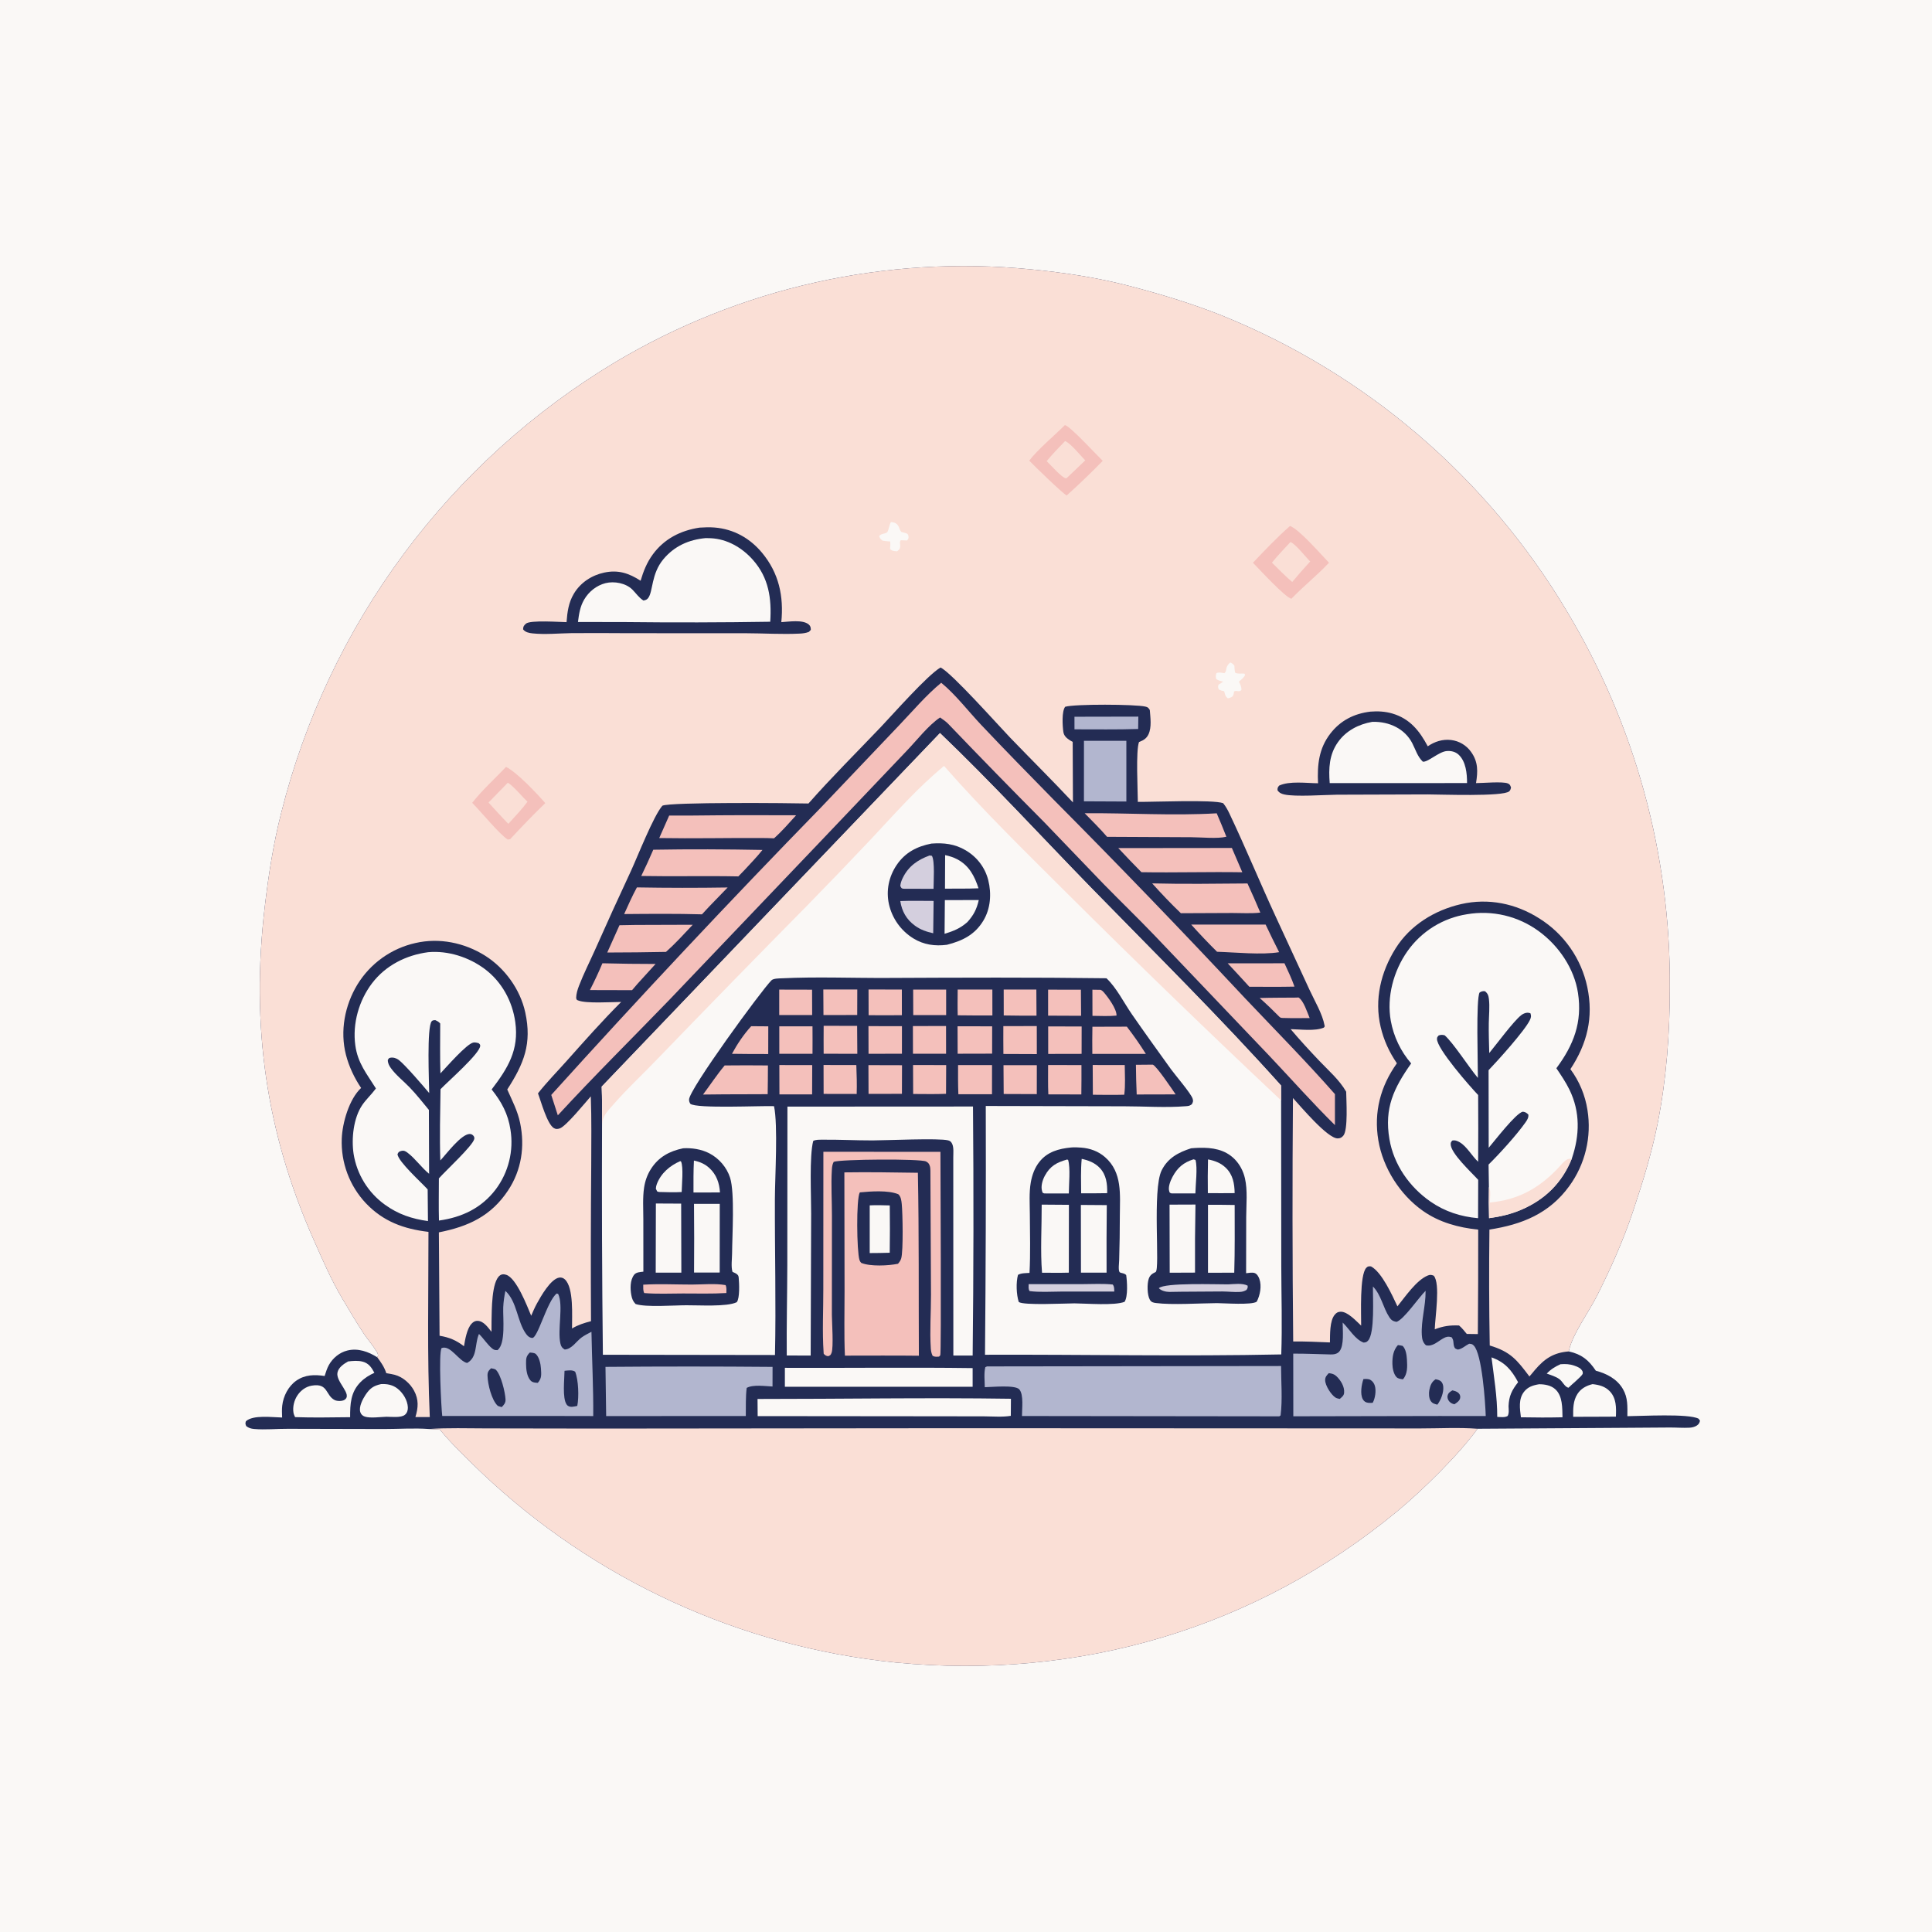 <?xml version="1.0" encoding="utf-8" ?>
<svg xmlns="http://www.w3.org/2000/svg" xmlns:xlink="http://www.w3.org/1999/xlink" width="1024" height="1024">
	<path fill="#FAF8F6" d="M0 0L1024 0L1024 1024L0 1024L0 0Z"/>
	<path fill="#232C54" d="M199.969 719.407L200.376 718.578C200.366 717.574 200.023 717.02 199.514 716.18C197.532 712.91 194.922 710.033 192.809 706.839C188.779 700.745 185.04 694.35 181.308 688.068C175.535 678.348 171.056 667.892 166.464 657.58C140.81 599.968 132.981 543.281 140.312 480.74C142.287 463.897 144.903 447.027 149.12 430.581Q150.281 425.961 151.554 421.371Q152.828 416.781 154.214 412.223Q155.6 407.666 157.096 403.143Q158.593 398.621 160.201 394.137Q161.808 389.653 163.524 385.209Q165.241 380.766 167.066 376.365Q168.891 371.965 170.823 367.611Q172.755 363.257 174.793 358.952Q176.831 354.646 178.974 350.392Q181.117 346.138 183.364 341.937Q185.611 337.736 187.959 333.592Q190.308 329.448 192.758 325.363Q195.207 321.277 197.756 317.253Q200.305 313.229 202.952 309.268Q205.599 305.307 208.342 301.413Q211.085 297.518 213.922 293.692Q216.76 289.866 219.69 286.11Q222.62 282.355 225.642 278.672Q228.663 274.989 231.774 271.382Q234.885 267.774 238.083 264.244Q241.281 260.713 244.565 257.263Q247.849 253.812 251.216 250.442Q254.583 247.073 258.032 243.787Q261.481 240.501 265.009 237.3Q268.537 234.1 272.143 230.987Q275.748 227.873 279.429 224.85Q283.11 221.826 286.863 218.893Q290.617 215.96 294.441 213.12Q298.266 210.28 302.158 207.535Q306.051 204.789 310.01 202.14Q313.969 199.49 317.992 196.939Q322.014 194.387 326.098 191.935Q329.175 190.099 332.288 188.325Q335.401 186.551 338.549 184.839Q341.697 183.127 344.878 181.478Q348.059 179.829 351.273 178.243Q354.486 176.658 357.73 175.136Q360.974 173.615 364.248 172.158Q367.522 170.701 370.824 169.31Q374.126 167.919 377.455 166.593Q380.784 165.268 384.138 164.009Q387.493 162.75 390.872 161.557Q394.251 160.365 397.653 159.24Q401.055 158.116 404.479 157.059Q407.903 156.002 411.347 155.013Q414.791 154.024 418.254 153.104Q421.717 152.184 425.197 151.332Q428.678 150.481 432.175 149.699Q435.672 148.917 439.183 148.205Q442.695 147.493 446.22 146.851Q449.745 146.208 453.282 145.636Q456.82 145.064 460.367 144.562Q463.915 144.06 467.473 143.629Q471.03 143.198 474.595 142.837Q478.16 142.477 481.731 142.187Q485.303 141.898 488.879 141.679Q492.456 141.461 496.036 141.313Q499.616 141.166 503.198 141.089Q506.781 141.013 510.364 141.008Q513.947 141.003 517.53 141.069Q521.112 141.135 524.693 141.272Q528.273 141.409 531.85 141.618Q535.427 141.826 539 142.105Q542.572 142.385 546.138 142.735C563.609 144.408 580.894 146.999 597.907 151.389C614.393 155.644 631.322 160.752 647.147 167.029Q650.711 168.464 654.245 169.971Q657.779 171.478 661.282 173.057Q664.784 174.636 668.254 176.286Q671.724 177.935 675.159 179.655Q678.595 181.375 681.995 183.165Q685.395 184.954 688.757 186.813Q692.12 188.671 695.444 190.597Q698.768 192.524 702.053 194.517Q705.337 196.511 708.58 198.571Q711.823 200.631 715.023 202.756Q718.224 204.882 721.381 207.072Q724.537 209.262 727.649 211.516Q730.76 213.77 733.825 216.087Q736.89 218.404 739.907 220.783Q742.924 223.161 745.892 225.601Q748.86 228.041 751.778 230.54Q754.696 233.04 757.562 235.598Q760.428 238.156 763.242 240.772Q766.056 243.388 768.816 246.061Q771.576 248.734 774.281 251.462Q776.986 254.191 779.635 256.974Q782.284 259.757 784.875 262.593Q787.467 265.429 790.001 268.317Q792.534 271.206 795.008 274.145Q797.483 277.084 799.896 280.073Q802.31 283.062 804.663 286.1Q807.016 289.137 809.306 292.222Q811.596 295.307 813.823 298.437Q816.05 301.568 818.213 304.743Q820.376 307.919 822.474 311.137Q824.572 314.356 826.604 317.617Q828.636 320.878 830.601 324.179Q832.28 326.978 833.91 329.805Q835.541 332.632 837.123 335.487Q838.704 338.341 840.238 341.223Q841.771 344.104 843.254 347.011Q844.738 349.917 846.172 352.849Q847.605 355.781 848.989 358.737Q850.373 361.693 851.705 364.672Q853.038 367.651 854.32 370.652Q855.602 373.654 856.832 376.677Q858.063 379.699 859.241 382.743Q860.42 385.786 861.546 388.849Q862.673 391.912 863.747 394.994Q864.821 398.076 865.842 401.176Q866.863 404.275 867.832 407.392Q868.8 410.509 869.715 413.642Q870.63 416.774 871.491 419.922Q872.352 423.07 873.159 426.233Q873.967 429.395 874.72 432.57Q875.473 435.746 876.172 438.934Q876.871 442.122 877.516 445.321Q878.16 448.52 878.75 451.73Q879.34 454.94 879.874 458.16Q880.409 461.379 880.889 464.607Q881.369 467.836 881.793 471.071Q882.218 474.307 882.587 477.55Q882.957 480.793 883.271 484.041Q883.584 487.29 883.843 490.543Q884.101 493.797 884.304 497.054Q884.507 500.311 884.654 503.571Q884.801 506.832 884.893 510.094Q884.984 513.357 885.02 516.62Q885.056 519.883 885.036 523.147C885.091 547.241 883.277 571.963 878.547 595.616C875.376 611.469 870.657 626.715 865.539 642.018C860.327 657.604 853.75 672.268 846.374 686.928C842.153 695.318 833.653 706.836 831.655 715.521C831.597 715.774 831.549 716.028 831.496 716.281C838.241 717.779 841.963 720.742 845.82 726.502C851.602 728.059 857.055 730.84 860.179 736.218C862.889 740.882 862.561 745.455 862.547 750.612C869.758 750.566 894.933 749.1 900.289 751.948L901.038 753.011C900.734 754.255 900.418 754.852 899.319 755.589C898.276 756.288 896.784 756.635 895.543 756.705C892.098 756.9 888.534 756.597 885.07 756.611L861.027 756.774L783.108 757.271C773.287 770.981 753.584 790.258 740.577 801C665.265 863.196 571.818 890.53 474.813 881.18Q470.986 880.793 467.168 880.328Q463.35 879.863 459.543 879.319Q455.735 878.776 451.939 878.154Q448.144 877.532 444.362 876.832Q440.58 876.132 436.813 875.354Q433.046 874.577 429.296 873.722Q425.546 872.867 421.814 871.935Q418.083 871.003 414.371 869.995Q410.659 868.987 406.969 867.902Q403.279 866.817 399.612 865.657Q395.945 864.497 392.303 863.261Q388.66 862.026 385.044 860.716Q381.428 859.405 377.84 858.021Q374.251 856.637 370.692 855.179Q367.133 853.721 363.604 852.19Q360.076 850.659 356.579 849.056Q353.083 847.453 349.621 845.779Q346.158 844.104 342.731 842.358Q339.303 840.613 335.913 838.797Q332.522 836.981 329.169 835.096Q325.817 833.211 322.504 831.258Q319.191 829.304 315.918 827.283Q312.646 825.261 309.416 823.173Q306.186 821.084 303 818.93Q299.814 816.776 296.673 814.556Q293.531 812.337 290.436 810.053Q287.341 807.77 284.294 805.423Q281.247 803.076 278.248 800.667Q275.25 798.258 272.302 795.788Q269.354 793.318 266.457 790.787Q263.56 788.257 260.716 785.668Q257.872 783.078 255.082 780.431C247.497 773.122 239.843 765.848 233.13 757.715Q230.226 757.596 227.326 757.406C219.579 756.825 211.327 757.418 203.533 757.414L152.627 757.297C146.751 757.259 140.541 757.899 134.719 757.393C133 757.244 131.858 756.89 130.491 755.851C130.024 754.624 129.965 754.564 130.32 753.312C134.105 749.751 144.574 751.236 149.533 751.314C149.446 749.234 149.354 747.06 149.592 744.991C150.176 739.917 152.824 734.732 157.054 731.772C161.636 728.566 166.758 728.498 172.059 729.306C172.702 727.364 173.314 725.269 174.314 723.485C176.401 719.759 179.999 716.798 184.172 715.788C189.787 714.429 195.273 716.416 199.969 719.407Z"/>
	<path fill="#FADFD6" d="M199.969 719.407L200.376 718.578C200.366 717.574 200.023 717.02 199.514 716.18C197.532 712.91 194.922 710.033 192.809 706.839C188.779 700.745 185.04 694.35 181.308 688.068C175.535 678.348 171.056 667.892 166.464 657.58C140.81 599.968 132.981 543.281 140.312 480.74C142.287 463.897 144.903 447.027 149.12 430.581Q150.281 425.961 151.554 421.371Q152.828 416.781 154.214 412.223Q155.6 407.666 157.096 403.143Q158.593 398.621 160.201 394.137Q161.808 389.653 163.524 385.209Q165.241 380.766 167.066 376.365Q168.891 371.965 170.823 367.611Q172.755 363.257 174.793 358.952Q176.831 354.646 178.974 350.392Q181.117 346.138 183.364 341.937Q185.611 337.736 187.959 333.592Q190.308 329.448 192.758 325.363Q195.207 321.277 197.756 317.253Q200.305 313.229 202.952 309.268Q205.599 305.307 208.342 301.413Q211.085 297.518 213.922 293.692Q216.76 289.866 219.69 286.11Q222.62 282.355 225.642 278.672Q228.663 274.989 231.774 271.382Q234.885 267.774 238.083 264.244Q241.281 260.713 244.565 257.263Q247.849 253.812 251.216 250.442Q254.583 247.073 258.032 243.787Q261.481 240.501 265.009 237.3Q268.537 234.1 272.143 230.987Q275.748 227.873 279.429 224.85Q283.11 221.826 286.863 218.893Q290.617 215.96 294.441 213.12Q298.266 210.28 302.158 207.535Q306.051 204.789 310.01 202.14Q313.969 199.49 317.992 196.939Q322.014 194.387 326.098 191.935Q329.175 190.099 332.288 188.325Q335.401 186.551 338.549 184.839Q341.697 183.127 344.878 181.478Q348.059 179.829 351.273 178.243Q354.486 176.658 357.73 175.136Q360.974 173.615 364.248 172.158Q367.522 170.701 370.824 169.31Q374.126 167.919 377.455 166.593Q380.784 165.268 384.138 164.009Q387.493 162.75 390.872 161.557Q394.251 160.365 397.653 159.24Q401.055 158.116 404.479 157.059Q407.903 156.002 411.347 155.013Q414.791 154.024 418.254 153.104Q421.717 152.184 425.197 151.332Q428.678 150.481 432.175 149.699Q435.672 148.917 439.183 148.205Q442.695 147.493 446.22 146.851Q449.745 146.208 453.282 145.636Q456.82 145.064 460.367 144.562Q463.915 144.06 467.473 143.629Q471.03 143.198 474.595 142.837Q478.16 142.477 481.731 142.187Q485.303 141.898 488.879 141.679Q492.456 141.461 496.036 141.313Q499.616 141.166 503.198 141.089Q506.781 141.013 510.364 141.008Q513.947 141.003 517.53 141.069Q521.112 141.135 524.693 141.272Q528.273 141.409 531.85 141.618Q535.427 141.826 539 142.105Q542.572 142.385 546.138 142.735C563.609 144.408 580.894 146.999 597.907 151.389C614.393 155.644 631.322 160.752 647.147 167.029Q650.711 168.464 654.245 169.971Q657.779 171.478 661.282 173.057Q664.784 174.636 668.254 176.286Q671.724 177.935 675.159 179.655Q678.595 181.375 681.995 183.165Q685.395 184.954 688.757 186.813Q692.12 188.671 695.444 190.597Q698.768 192.524 702.053 194.517Q705.337 196.511 708.58 198.571Q711.823 200.631 715.023 202.756Q718.224 204.882 721.381 207.072Q724.537 209.262 727.649 211.516Q730.76 213.77 733.825 216.087Q736.89 218.404 739.907 220.783Q742.924 223.161 745.892 225.601Q748.86 228.041 751.778 230.54Q754.696 233.04 757.562 235.598Q760.428 238.156 763.242 240.772Q766.056 243.388 768.816 246.061Q771.576 248.734 774.281 251.462Q776.986 254.191 779.635 256.974Q782.284 259.757 784.875 262.593Q787.467 265.429 790.001 268.317Q792.534 271.206 795.008 274.145Q797.483 277.084 799.896 280.073Q802.31 283.062 804.663 286.1Q807.016 289.137 809.306 292.222Q811.596 295.307 813.823 298.437Q816.05 301.568 818.213 304.743Q820.376 307.919 822.474 311.137Q824.572 314.356 826.604 317.617Q828.636 320.878 830.601 324.179Q832.28 326.978 833.91 329.805Q835.541 332.632 837.123 335.487Q838.704 338.341 840.238 341.223Q841.771 344.104 843.254 347.011Q844.738 349.917 846.172 352.849Q847.605 355.781 848.989 358.737Q850.373 361.693 851.705 364.672Q853.038 367.651 854.32 370.652Q855.602 373.654 856.832 376.677Q858.063 379.699 859.241 382.743Q860.42 385.786 861.546 388.849Q862.673 391.912 863.747 394.994Q864.821 398.076 865.842 401.176Q866.863 404.275 867.832 407.392Q868.8 410.509 869.715 413.642Q870.63 416.774 871.491 419.922Q872.352 423.07 873.159 426.233Q873.967 429.395 874.72 432.57Q875.473 435.746 876.172 438.934Q876.871 442.122 877.516 445.321Q878.16 448.52 878.75 451.73Q879.34 454.94 879.874 458.16Q880.409 461.379 880.889 464.607Q881.369 467.836 881.793 471.071Q882.218 474.307 882.587 477.55Q882.957 480.793 883.271 484.041Q883.584 487.29 883.843 490.543Q884.101 493.797 884.304 497.054Q884.507 500.311 884.654 503.571Q884.801 506.832 884.893 510.094Q884.984 513.357 885.02 516.62Q885.056 519.883 885.036 523.147C885.091 547.241 883.277 571.963 878.547 595.616C875.376 611.469 870.657 626.715 865.539 642.018C860.327 657.604 853.75 672.268 846.374 686.928C842.153 695.318 833.653 706.836 831.655 715.521C831.597 715.774 831.549 716.028 831.496 716.281C823.418 716.929 818.666 720.083 813.503 726.146C812.539 727.278 811.621 728.463 810.627 729.567C804.011 720.793 800.671 716.449 789.593 713.149Q789.052 682.423 789.424 651.695C806.656 649.051 821.127 643.252 831.722 628.692Q832.506 627.616 833.236 626.502Q833.966 625.388 834.64 624.24Q835.315 623.091 835.931 621.911Q836.548 620.73 837.106 619.521Q837.664 618.312 838.161 617.077Q838.659 615.841 839.095 614.583Q839.531 613.325 839.905 612.046Q840.278 610.768 840.588 609.473Q840.898 608.178 841.144 606.869Q841.39 605.56 841.571 604.24Q841.752 602.921 841.867 601.594Q841.983 600.268 842.033 598.937Q842.083 597.606 842.068 596.274Q842.052 594.943 841.971 593.613Q841.89 592.284 841.743 590.961Q841.597 589.637 841.385 588.322Q841.159 586.858 840.845 585.411Q840.53 583.963 840.129 582.538Q839.728 581.112 839.241 579.713Q838.754 578.314 838.184 576.947Q837.613 575.581 836.961 574.251Q836.308 572.921 835.577 571.633Q834.845 570.345 834.037 569.104Q833.229 567.863 832.347 566.673C841.244 553.187 844.678 539.257 841.31 523.235Q841.018 521.84 840.656 520.461Q840.294 519.082 839.863 517.724Q839.432 516.365 838.933 515.029Q838.434 513.694 837.869 512.385Q837.304 511.077 836.673 509.798Q836.043 508.519 835.349 507.274Q834.656 506.029 833.9 504.82Q833.144 503.611 832.329 502.442Q831.514 501.273 830.641 500.146Q829.767 499.019 828.839 497.938Q827.91 496.856 826.928 495.823Q825.946 494.79 824.914 493.807Q823.881 492.824 822.8 491.895Q821.72 490.965 820.593 490.091Q819.467 489.217 818.299 488.401Q817.13 487.585 815.922 486.828C803.47 478.873 788.91 475.882 774.43 479.193C760.426 482.395 747.438 490.34 739.712 502.648C731.85 515.173 728.352 529.774 731.779 544.324C733.446 551.401 736.299 557.581 740.381 563.569C731.673 575.742 728.039 589.491 730.552 604.418C733.018 619.068 742.07 633.294 754.234 641.829C762.905 647.912 773.058 650.663 783.482 651.733Q783.526 679.411 783.289 707.088L777.423 707.008C776.124 705.451 774.889 703.843 773.331 702.534C768.543 702.329 764.929 702.835 760.45 704.566C760.6 698.336 763.542 680.296 759.909 676.134C758.63 675.671 758.049 675.52 756.749 676.051C750.724 678.514 744.769 687.331 740.67 692.39C737.893 686.482 732.419 674.298 726.661 671.218C725.532 671.151 725.041 671.054 724.173 671.962C720.528 675.775 721.497 696.702 721.438 702.604C718.93 700.309 714.281 695.121 710.57 695.238C709.184 695.281 708.371 695.729 707.479 696.779C704.705 700.041 704.972 707.388 704.896 711.516C698.409 711.264 691.913 710.916 685.419 711.021Q684.768 646.497 685.294 581.973C689.402 586.461 703.597 603.374 708.966 603.376C710.331 603.376 711.119 602.934 711.99 601.924C714.601 598.895 713.549 582.943 713.503 578.632C709.858 572.307 704.313 567.578 699.328 562.338C694.12 556.864 688.942 551.245 684.069 545.474C689.209 545.562 696.896 546.653 701.644 544.664C702.176 543.905 702.176 544.241 702.055 543.579C700.897 537.258 696.73 530.425 694.062 524.603L676.218 485.965C667.817 467.829 660.194 449.244 651.628 431.21C650.696 429.249 649.682 427.389 648.297 425.705C643.003 423.727 611.61 425.09 603.079 425.017C603.048 418.871 601.945 397.838 603.704 393.283C603.856 393.225 604.008 393.17 604.159 393.11C606.279 392.271 607.786 391.248 608.763 389.121C610.477 385.385 609.723 380.308 609.423 376.313C608.63 375.157 608.53 374.857 607.094 374.514C601.745 373.235 569.518 373.088 564.552 374.611C562.682 377.105 563.141 384.7 563.597 387.899C563.884 389.907 565.168 391.101 566.753 392.159C567.331 392.544 567.928 392.882 568.545 393.2L568.685 425.294C557.767 413.635 546.432 402.423 535.359 390.92C529.094 384.411 504.454 356.672 498.513 353.786C491.545 357.836 473.376 378.495 466.782 385.417C453.982 398.852 440.779 411.948 428.505 425.87C419.298 425.641 355.117 425.04 351.068 427.049C346.37 432.461 337.998 453.84 334.414 461.622Q324.648 482.549 315.283 503.658C312.496 509.883 309.347 516.089 306.894 522.448C306.076 524.567 305.408 526.764 305.369 529.047C305.861 530.147 305.497 529.887 306.533 530.292C310.859 531.983 323.932 531.073 329.234 531.062C319.155 541.125 309.782 551.728 300.314 562.356C295.275 568.012 289.812 573.56 285.138 579.505C286.7 583.557 289.94 595.737 293.565 597.919C294.638 598.566 295.571 598.452 296.707 598.074C300.016 596.975 310.252 584.345 313.14 581.086C313.595 593.315 313.367 605.614 313.364 617.852Q313.013 659.056 313.243 700.261C309.631 701.191 306.422 702.198 303.186 704.126C303.112 697.721 304.216 682.638 299.409 678.117C298.584 677.341 297.501 676.959 296.372 677.152C291.801 677.932 286.65 687.113 284.566 690.898C283.415 692.988 282.478 695.184 281.543 697.376C279.407 692.291 273.714 677.353 268.298 675.674C267.11 675.306 266.118 675.218 265.043 675.959C260.471 679.114 260.666 694.708 260.525 700.251Q260.463 703.06 260.5 705.87C258.644 703.616 256.466 700.262 253.24 700.086C251.831 700.008 250.851 700.61 249.928 701.606C247.457 704.27 246.517 710.012 245.919 713.537C241.77 710.356 238.18 708.847 232.982 707.97L232.61 653.178C248.184 650.094 260.279 644.581 269.313 630.918C276.388 620.218 278.263 607.737 275.685 595.225C274.354 588.768 271.483 583.407 268.858 577.454C277.684 563.767 282.016 553.181 278.395 536.589C275.737 524.415 267.612 513.142 257.092 506.52C246.172 499.646 232.794 496.902 220.153 499.83Q218.968 500.096 217.798 500.42Q216.628 500.745 215.476 501.128Q214.324 501.511 213.193 501.951Q212.061 502.391 210.953 502.887Q209.845 503.383 208.763 503.935Q207.681 504.486 206.629 505.091Q205.576 505.695 204.555 506.352Q203.533 507.009 202.546 507.716Q201.559 508.423 200.609 509.178Q199.659 509.934 198.747 510.736Q197.836 511.539 196.966 512.385Q196.096 513.232 195.27 514.122Q194.443 515.011 193.663 515.941Q192.882 516.871 192.149 517.839Q191.415 518.806 190.731 519.809Q190.048 520.813 189.415 521.849C182.724 532.873 180.129 546.508 183.361 559.085C184.952 565.279 187.824 571.349 191.402 576.638C185.069 582.518 181.45 595.116 181.14 603.55Q181.094 604.72 181.105 605.89Q181.117 607.061 181.187 608.229Q181.257 609.398 181.385 610.562Q181.512 611.725 181.698 612.881Q181.883 614.037 182.126 615.182Q182.368 616.327 182.667 617.459Q182.966 618.591 183.321 619.706Q183.676 620.822 184.086 621.919Q184.495 623.015 184.959 624.09Q185.423 625.165 185.939 626.215Q186.455 627.266 187.023 628.29Q187.591 629.313 188.209 630.307Q188.827 631.302 189.494 632.264Q190.16 633.226 190.874 634.154Q191.588 635.082 192.346 635.974Q193.105 636.865 193.907 637.718C203.161 647.452 214.03 651.378 227.099 652.922C227.114 685.528 226.353 718.506 227.795 751.067L220.177 751.06C221.69 746.102 222.012 741.873 219.46 737.091C217.41 733.249 213.464 729.787 209.2 728.681C207.742 728.303 206.225 728.06 204.739 727.809C203.749 724.651 201.937 722.032 199.969 719.407Z"/>
	<path fill="#232C54" d="M370.775 279.649C373.45 279.477 376.086 279.378 378.763 279.596C388.853 280.421 397.459 285.236 403.887 292.966C412.849 303.742 415.457 316.008 414.114 329.752C418.123 329.528 425.469 328.284 428.638 330.981C429.633 331.828 429.718 332.637 429.746 333.851L428.721 334.92C427.102 335.557 425.56 335.737 423.829 335.822C414.409 336.283 404.659 335.649 395.21 335.627L333.25 335.608Q318.094 335.482 302.938 335.575C296.217 335.672 288.939 336.412 282.266 335.708C280.361 335.507 278.508 335.146 277.259 333.593C277.267 332.109 277.609 331.594 278.757 330.556C280.97 328.554 296.744 329.71 300.282 329.753C300.698 324.357 301.316 319.432 304.165 314.659C307.675 308.78 313.61 304.9 320.255 303.481C327.681 301.894 333.365 303.814 339.529 307.803C341.04 302.726 342.834 298.165 345.99 293.857C352.073 285.555 360.751 281.176 370.775 279.649Z"/>
	<path fill="#FAF8F6" d="M374.045 285.202Q375.371 285.209 376.696 285.267C385.4 285.666 393.292 290.251 398.999 296.669C407.496 306.225 409.036 317.207 408.242 329.535Q369.81 330.139 331.375 329.707L306.339 329.666C306.871 325.434 307.422 321.563 309.615 317.795C312.066 313.584 316.164 310.299 320.912 309.088C325.505 307.916 331.654 309.041 335.103 312.436C337.102 314.403 338.619 316.806 341.04 318.288C342.168 318.046 342.812 317.937 343.57 316.936C346.177 313.49 345.111 304.173 351.605 296.4C357.439 289.417 365.101 286.013 374.045 285.202Z"/>
	<path fill="#232C54" d="M726.349 377.177C730.255 376.854 734.265 377.08 738.039 378.202C747.332 380.964 752.376 387.372 756.746 395.554C760.402 393.047 764.614 391.684 769.077 392.214Q769.866 392.306 770.642 392.481Q771.417 392.655 772.17 392.91Q772.923 393.164 773.645 393.496Q774.367 393.828 775.051 394.234Q775.734 394.639 776.371 395.114Q777.009 395.589 777.593 396.128Q778.177 396.667 778.702 397.263Q779.227 397.86 779.686 398.509C783.539 403.849 783.303 408.93 782.326 415.061C785.888 415.079 796.438 414.078 799.202 415.244C800.397 415.749 800.492 416.351 800.876 417.461C800.611 418.293 800.59 418.806 799.914 419.418C796.687 422.339 763.28 421.057 756.75 421.054L708.565 421.209C702.009 421.279 686.543 422.418 680.704 421.083C679.151 420.728 678.018 420.217 677.104 418.852C677.111 417.52 677.15 417.472 677.949 416.401C683.399 413.807 692.512 415.1 698.593 415.147C698.132 405.461 698.982 396.749 705.111 388.82C710.498 381.849 717.686 378.223 726.349 377.177Z"/>
	<path fill="#FAF8F6" d="M727.24 382.609C727.431 382.604 727.621 382.596 727.812 382.592C736.234 382.427 744.545 386.182 748.528 393.908C750.293 397.33 751.278 400.985 754.13 403.712C756.796 404.09 762.556 398.435 766.787 398.073C769.055 397.88 771.389 398.402 773.091 399.985C776.989 403.612 777.584 410.042 777.563 415.032L761.795 415.053L704.779 415.067C704.159 407.3 704.455 399.942 709.186 393.299C713.493 387.252 720.082 383.878 727.24 382.609Z"/>
	<path fill="#F4C0BB" d="M683.743 278.773C688.7 280.611 700.069 293.797 704.403 298.249C698.122 304.963 690.846 310.699 684.475 317.353C681.002 316.487 667.579 301.846 664.087 298.266C670.483 291.539 676.766 284.907 683.743 278.773Z"/>
	<path fill="#FADFD6" d="M683.969 287.275C686.617 288.258 692.019 295.226 694.429 297.59Q689.549 302.928 684.896 308.464C681.131 305.26 677.669 301.668 674.145 298.202C677.264 294.426 680.623 290.849 683.969 287.275Z"/>
	<path fill="#F4C0BB" d="M268.215 406.466C274.19 409.519 284.321 420.314 289.007 425.662C282.614 431.822 276.405 438.307 270.37 444.816L269.069 444.953C264.426 441.906 254.869 430.118 250.278 425.515C255.543 418.789 262.305 412.689 268.215 406.466Z"/>
	<path fill="#FADFD6" d="M269.128 414.876C271.897 416.29 276.917 422.516 279.572 424.889C276.557 429.068 272.89 432.817 269.437 436.635C265.827 433.001 262.412 429.118 258.924 425.362L269.128 414.876Z"/>
	<path fill="#F4C0BB" d="M564.42 225.306C567.368 225.98 581.208 241.136 584.464 244.26Q575.231 253.748 565.384 262.598C563.593 261.911 547.98 246.765 545.516 244.145C549.958 238.279 558.898 230.833 564.42 225.306Z"/>
	<path fill="#FADFD6" d="M564.531 233.761C567.5 234.997 572.738 241.508 575.2 244.022Q570.274 248.781 565.281 253.47C565.17 253.477 565.058 253.502 564.947 253.491C562.851 253.294 556.579 246.138 554.768 244.405C557.835 240.664 561.162 237.226 564.531 233.761Z"/>
	<path fill="#FAF8F6" d="M652.051 351.136C653.113 351.562 653.533 351.923 654.247 352.814C654.273 354.083 654.377 355.209 654.609 356.465C655.681 357.344 658.064 356.861 659.563 357.023L659.949 357.695C659.293 359.219 657.878 360.21 656.661 361.285C657.342 362.765 658.134 364.069 657.947 365.748C656.509 367.129 655.704 365.647 654.071 366.496C654.005 366.943 653.893 367.826 653.753 368.233C653.261 369.66 652.087 369.709 650.816 370.158C649.595 369.217 649.447 368.637 649.029 367.127C648.958 366.875 648.895 366.62 648.828 366.366C647.72 366.147 646.915 365.979 645.959 365.363C645.526 364.109 645.463 364.073 645.891 362.83C646.76 362.351 647.548 361.924 648.286 361.255C646.975 360.916 645.553 360.737 644.553 359.764C644.312 358.544 644.365 357.946 644.747 356.764C646.223 356.163 647.408 356.582 648.97 356.796C650.553 355.551 649.122 353.457 652.051 351.136Z"/>
	<path fill="#FAF8F6" d="M472.224 276.684C473.015 276.8 474.057 276.914 474.74 277.337C475.772 277.978 476.286 278.854 476.662 279.961C476.953 280.822 477.132 281.293 477.786 281.969C478.661 282.157 479.474 282.342 480.313 282.663C480.976 282.916 481.324 283.208 481.466 283.97C481.693 285.185 481.503 285.64 480.741 286.459L477.4 286.334C476.592 287.553 477.247 288.473 477.115 289.774C476.974 291.162 476.48 291.357 475.471 292.197C473.979 292.07 472.801 292.094 471.726 290.984C471.91 289.597 471.939 288.404 471.86 287.006C470.472 286.93 469.162 286.785 467.79 286.563C466.718 285.636 466.378 285.496 466.005 284.154C467.012 282.611 469.533 283.035 470.286 281.995C471.126 280.836 471.255 278.241 472.224 276.684Z"/>
	<path fill="#FADFD6" d="M227.326 757.406C237.427 756.692 247.808 757.087 257.936 757.08L316.724 757.171L506.998 756.984L693.553 757.068L752.743 757.097C762.745 757.1 773.144 756.51 783.108 757.271C773.287 770.981 753.584 790.258 740.577 801C665.265 863.196 571.818 890.53 474.813 881.18Q470.986 880.793 467.168 880.328Q463.35 879.863 459.543 879.319Q455.735 878.776 451.939 878.154Q448.144 877.532 444.362 876.832Q440.58 876.132 436.813 875.354Q433.046 874.577 429.296 873.722Q425.546 872.867 421.814 871.935Q418.083 871.003 414.371 869.995Q410.659 868.987 406.969 867.902Q403.279 866.817 399.612 865.657Q395.945 864.497 392.303 863.261Q388.66 862.026 385.044 860.716Q381.428 859.405 377.84 858.021Q374.251 856.637 370.692 855.179Q367.133 853.721 363.604 852.19Q360.076 850.659 356.579 849.056Q353.083 847.453 349.621 845.779Q346.158 844.104 342.731 842.358Q339.303 840.613 335.913 838.797Q332.522 836.981 329.169 835.096Q325.817 833.211 322.504 831.258Q319.191 829.304 315.918 827.283Q312.646 825.261 309.416 823.173Q306.186 821.084 303 818.93Q299.814 816.776 296.673 814.556Q293.531 812.337 290.436 810.053Q287.341 807.77 284.294 805.423Q281.247 803.076 278.248 800.667Q275.25 798.258 272.302 795.788Q269.354 793.318 266.457 790.787Q263.56 788.257 260.716 785.668Q257.872 783.078 255.082 780.431C247.497 773.122 239.843 765.848 233.13 757.715Q230.226 757.596 227.326 757.406Z"/>
	<path fill="#FAF8F6" d="M498.209 388.545C525.96 415.096 552.012 443.543 578.826 471.036C612.444 505.505 646.854 539.496 678.995 575.356L679.022 583.248L679.105 671.29C679.136 686.77 679.641 702.412 679.095 717.876C626.815 718.98 574.372 717.851 522.071 718.045Q522.669 652.12 522.48 586.192L595.883 586.359C606.524 586.356 617.805 587.175 628.354 586.327C629.944 586.199 630.395 586.211 631.691 585.298C632.266 584.133 632.545 583.758 632.156 582.418C631.343 579.618 622.931 569.9 620.601 566.66C613.659 557.009 606.659 547.309 599.896 537.536C595.726 531.511 591.731 523.442 586.439 518.492C547.684 517.984 508.832 518.151 470.073 518.328C451.626 518.413 432.855 517.634 414.451 518.519C412.974 518.59 409.936 518.548 408.889 519.593C403.505 524.969 365.121 577.527 365.215 582.801C365.233 583.781 365.404 584.216 365.893 585.03C369.186 587.706 403.194 586.001 410.251 586.293C412.409 596.51 410.747 623.545 410.707 635.562C410.616 663.08 411.358 690.678 410.756 718.182L319.541 718.049Q318.854 656.916 319.094 595.781C319.124 589.159 319.171 582.547 318.905 575.928L498.209 388.545Z"/>
	<path fill="#FADFD6" d="M498.209 388.545C525.96 415.096 552.012 443.543 578.826 471.036C612.444 505.505 646.854 539.496 678.995 575.356L679.022 583.248Q621.655 529.28 565.826 473.723C543.639 451.591 521.006 429.546 500.364 405.961C486.349 417.534 474.47 431.065 462.092 444.303Q445.041 462.388 427.645 480.143Q388.192 520.102 349.198 560.508C341.204 568.891 332.677 576.729 325.054 585.47C322.069 588.893 319.587 591.095 319.094 595.781C319.124 589.159 319.171 582.547 318.905 575.928L498.209 388.545Z"/>
	<path fill="#232C54" d="M567.624 608.194C569.427 608.023 571.216 608.117 573.019 608.253C577.729 608.608 582.091 610.167 585.682 613.295C594.962 621.378 593.589 633.221 593.539 644.262Q593.529 656.136 593.177 668.004C593.142 669.203 592.628 673.315 593.399 674.231C593.951 674.887 595.887 674.643 596.903 675.825C597.407 679.211 597.916 687.094 596.054 689.986C590.738 692.1 575.851 690.851 569.5 690.807C564.562 690.816 542.54 691.973 539.968 690.082C538.678 686.149 538.457 679.689 539.558 675.707C541.292 674.69 543.692 674.808 545.664 674.668C546.202 664.305 545.898 653.831 545.839 643.455C545.807 637.96 545.384 632.142 546.334 626.719C547.024 622.777 548.416 618.91 550.936 615.756C555.182 610.442 561.178 608.831 567.624 608.194Z"/>
	<path fill="#FAF8F6" d="M552.117 638.475L566.546 638.58L566.497 674.535C561.773 674.674 557.028 674.581 552.301 674.578C551.353 663.277 552.168 650.01 552.117 638.475Z"/>
	<path fill="#FAF8F6" d="M572.884 638.639L586.622 638.734Q586.421 656.636 586.509 674.538L572.931 674.528L572.884 638.639Z"/>
	<path fill="#FAF8F6" d="M565.647 614.558L566.135 614.809C567.411 619.032 566.515 627.842 566.494 632.566L553.449 632.544L552.608 632.174C552.512 631.879 552.409 631.587 552.321 631.29C551.555 628.724 552.561 625.438 553.79 623.164C556.616 617.933 560.202 616.065 565.647 614.558Z"/>
	<path fill="#FAF8F6" d="M573.327 614.219C576.931 615 580.288 616.29 582.881 619.006C586.417 622.709 586.93 627.529 586.834 632.401C582.24 632.524 577.626 632.457 573.03 632.478C573.004 626.417 572.761 620.257 573.327 614.219Z"/>
	<path fill="#D4CFDE" d="M545.205 680.619L574.017 680.611C579.218 680.604 584.64 680.263 589.797 680.834C590.671 682.088 590.505 683.037 590.592 684.543L562.223 684.56C556.827 684.572 551.042 685.008 545.697 684.296C544.946 683.104 545.204 682.002 545.205 680.619Z"/>
	<path fill="#232C54" d="M631.323 608.614Q633.475 608.418 635.635 608.359C642.543 608.189 649.201 609.203 654.315 614.317C657.099 617.1 658.974 620.725 659.85 624.549C661.325 630.985 660.533 638.426 660.515 645.015L660.462 674.83C661.772 674.698 663.686 674.299 664.943 674.722C666.248 675.161 667.067 676.658 667.496 677.878C668.817 681.639 667.876 686.476 666.092 689.916C663.462 691.793 649.141 690.714 645.008 690.683C635.911 690.747 621.2 691.733 612.719 690.634C611.25 690.444 610.221 690.237 609.432 688.868C608.015 686.409 607.923 680.45 608.855 677.777C609.542 675.81 610.683 675.064 612.481 674.218C614.985 673.039 610.608 630.562 615.698 620.32C618.975 613.724 624.644 610.76 631.323 608.614Z"/>
	<path fill="#FAF8F6" d="M640.258 638.565Q647.33 638.537 654.4 638.664C654.387 650.624 654.554 662.615 654.172 674.568L640.261 674.573L640.258 638.565Z"/>
	<path fill="#FAF8F6" d="M619.887 638.486L633.627 638.437Q633.268 656.473 633.386 674.512L619.969 674.568L619.887 638.486Z"/>
	<path fill="#FAF8F6" d="M640.266 614.512C643.858 615.194 647.015 616.372 649.693 618.951C653.483 622.601 654.313 627.361 654.387 632.376C649.658 632.47 644.914 632.388 640.184 632.384Q640.055 623.447 640.266 614.512Z"/>
	<path fill="#FAF8F6" d="M632.582 614.464L633.634 614.796C634.819 618.955 633.648 627.929 633.576 632.542L620.933 632.534C619.994 632.146 620.083 632.417 619.776 631.583C618.934 629.302 620.357 625.835 621.43 623.815C624.05 618.877 627.316 616.119 632.582 614.464Z"/>
	<path fill="#D4CFDE" d="M650.872 680.741C653.903 680.632 658.545 679.943 661.277 681.425C661.372 682.588 661.28 682.667 660.678 683.683C659.527 684.365 658.584 684.662 657.239 684.748C654.18 684.944 651.001 684.517 647.922 684.506L626.25 684.643L621.232 684.719C620.777 684.729 620.323 684.752 619.867 684.748C617.935 684.728 615.567 684.185 614.203 682.772C617.207 679.72 645.077 680.796 650.872 680.741Z"/>
	<path fill="#232C54" d="M362.079 608.612C366.724 608.337 371.719 609.113 375.87 611.237C381.042 613.883 385.207 618.702 386.97 624.248C389.502 632.218 388.068 655.259 388.018 664.365C388.003 667.189 387.398 671.45 388.242 674.115C388.949 674.448 389.891 674.794 390.498 675.276C391.379 675.975 391.439 676.348 391.538 677.381C391.792 680.033 392.183 688.115 390.488 690.193C385.29 692.767 369.948 691.738 363.802 691.814C357.4 691.806 342.346 693.004 336.875 691.156C335.514 689.765 334.978 688.387 334.617 686.476C333.986 683.141 333.905 678.466 336.114 675.639C337.212 674.234 339.358 674.23 341 674.007L340.976 646.188C340.976 640.731 340.57 634.796 341.391 629.403C341.923 625.907 343.086 622.611 344.985 619.621C349.051 613.213 354.846 610.124 362.079 608.612Z"/>
	<path fill="#FAF8F6" d="M347.629 637.878L361.029 637.945L361.124 674.54L347.544 674.528L347.629 637.878Z"/>
	<path fill="#FAF8F6" d="M367.834 638.087L381.484 638.085L381.46 674.46L367.863 674.471Q368.008 656.279 367.834 638.087Z"/>
	<path fill="#F4C0BB" d="M340.929 680.905C349.413 680.405 358.149 680.841 366.659 680.844C372.381 680.846 378.973 680.147 384.581 681.13C385.194 682.517 385.007 683.834 384.99 685.328C377.373 685.806 369.608 685.551 361.97 685.569C355.185 685.584 348.209 685.918 341.454 685.352C340.768 684.035 340.954 682.359 340.929 680.905Z"/>
	<path fill="#FAF8F6" d="M367.794 615.125C370.947 615.761 373.666 616.944 376.053 619.157C379.76 622.594 381.306 627.075 381.593 632.018L367.562 632.045C367.553 626.401 367.508 620.764 367.794 615.125Z"/>
	<path fill="#FAF8F6" d="M360.54 615.421L360.956 615.603C362.331 618.518 361.368 628.153 361.304 631.795C357.283 632.044 353.222 631.852 349.196 631.77L348.299 631.459L347.617 630.045C347.684 629.132 347.805 628.404 348.139 627.543C350.388 621.751 355.011 617.847 360.54 615.421Z"/>
	<path fill="#232C54" d="M493.667 447.113C500.269 446.638 506.005 447.25 511.813 450.665C517.79 454.18 522.108 459.773 523.798 466.513C525.593 473.667 525.045 481.593 521.182 487.986C516.646 495.494 510.024 498.697 501.855 500.761C495.568 501.57 489.629 500.767 484.142 497.399Q483.531 497.024 482.94 496.619Q482.348 496.213 481.778 495.779Q481.207 495.345 480.659 494.883Q480.111 494.421 479.587 493.932Q479.063 493.443 478.563 492.928Q478.064 492.414 477.591 491.875Q477.118 491.336 476.673 490.774Q476.227 490.213 475.81 489.629Q475.393 489.046 475.006 488.443Q474.619 487.839 474.262 487.218Q473.906 486.596 473.581 485.957Q473.255 485.318 472.963 484.663Q472.67 484.009 472.41 483.341Q472.15 482.673 471.924 481.992Q471.698 481.312 471.506 480.621Q471.314 479.93 471.157 479.231C469.559 471.964 471.109 464.582 475.267 458.442C479.746 451.829 486.027 448.599 493.667 447.113Z"/>
	<path fill="#D4CFDE" d="M492.713 453.416L493.924 453.6C495.579 456.29 494.793 467.49 494.795 471.103L479.375 471.054C478.28 471.029 478.229 471.013 477.359 470.35L477.778 470.615L477.17 469.614C477.295 468.086 477.822 466.663 478.494 465.287C481.531 459.064 486.407 455.735 492.713 453.416Z"/>
	<path fill="#FAF8F6" d="M500.797 477.085L518.773 477.04C517.659 481.916 516.039 485.061 512.713 488.742C508.902 492.077 505.398 493.496 500.644 494.928Q500.665 486.006 500.797 477.085Z"/>
	<path fill="#FAF8F6" d="M500.941 453.231C503.182 453.719 505.273 454.343 507.313 455.416C513.648 458.75 516.529 464.318 518.635 470.82C512.735 471.075 506.769 470.959 500.86 471.006L500.941 453.231Z"/>
	<path fill="#D4CFDE" d="M477.172 477.569C483.027 477.332 488.968 477.513 494.833 477.502L494.619 494.65C491.05 493.842 487.968 492.821 484.962 490.64C480.464 487.378 477.988 483.014 477.172 477.569Z"/>
	<path fill="#FAF8F6" d="M747.947 563.642Q746.911 562.444 745.958 561.18Q745.005 559.916 744.138 558.591Q743.271 557.266 742.494 555.886Q741.717 554.507 741.034 553.078Q740.35 551.65 739.764 550.179Q739.177 548.708 738.69 547.202Q738.203 545.695 737.817 544.16Q737.432 542.624 737.149 541.066C734.887 528.367 738.589 514.684 745.943 504.195Q746.63 503.219 747.364 502.279Q748.099 501.338 748.88 500.436Q749.661 499.534 750.486 498.672Q751.312 497.81 752.179 496.991Q753.047 496.171 753.954 495.396Q754.861 494.621 755.807 493.893Q756.752 493.164 757.732 492.484Q758.713 491.804 759.726 491.174Q760.74 490.544 761.783 489.965Q762.827 489.387 763.898 488.861Q764.97 488.336 766.066 487.865Q767.163 487.394 768.281 486.978Q769.4 486.563 770.538 486.204Q771.676 485.845 772.831 485.544Q773.985 485.242 775.154 484.999Q776.322 484.756 777.501 484.572Q778.742 484.359 779.992 484.208Q781.242 484.058 782.499 483.97Q783.755 483.883 785.014 483.859Q786.273 483.834 787.532 483.874Q788.79 483.913 790.045 484.015Q791.301 484.118 792.549 484.283Q793.797 484.449 795.036 484.677Q796.274 484.905 797.499 485.195Q798.725 485.485 799.934 485.837Q801.143 486.188 802.333 486.6Q803.523 487.012 804.691 487.483Q805.859 487.954 807.001 488.484Q808.144 489.013 809.259 489.599Q810.373 490.185 811.457 490.827Q812.54 491.468 813.59 492.164Q814.64 492.859 815.654 493.606C826.155 501.26 834.409 513.361 836.371 526.331C838.72 541.866 834.049 553.903 824.903 566.19C827.376 569.854 829.888 573.545 831.832 577.526C837.632 589.4 837.285 601.767 833.101 614.062C827.943 626.923 818.874 635.842 806.151 641.257C800.667 643.59 795.12 644.85 789.235 645.651Q788.984 637.392 789.159 629.131L788.971 617.244C794.771 611.536 803.842 601.561 808.47 594.988C809.36 593.724 810.316 592.315 810.039 590.709C809.003 589.763 808.529 589.404 807.127 589.215C803.424 589.957 791.91 605.027 789.038 608.355L788.979 567.233C793.939 562.05 808.132 546.332 810.852 540.682C811.502 539.332 811.69 538.436 811.151 537.042C810.627 536.904 810.137 536.743 809.581 536.755C808.417 536.78 807.135 537.377 806.237 538.092C802.05 541.427 793.295 553.345 789.336 558.132C789.197 552.87 789.004 547.6 789.091 542.336C789.16 538.162 789.646 533.613 789.154 529.482C788.931 527.609 788.536 526.547 787.054 525.36C785.793 525.263 785.316 525.41 784.224 526.043C782.232 529.327 783.356 564.238 783.308 571.325C778.441 565.535 770.39 552.86 765.705 548.73C764.397 548.414 763.796 548.401 762.512 548.813C761.947 549.526 761.688 549.613 761.636 550.57C761.356 555.656 779.292 576.077 783.45 580.389Q783.573 598.074 783.447 615.759C780.137 612.718 777.525 607.693 773.698 605.437C772.454 604.704 771.124 604.163 769.685 604.544C769.145 605.3 768.923 605.374 768.896 606.352C768.762 611.17 779.954 621.436 783.479 625.344L783.409 645.667C774.221 644.856 765.787 642.153 758.167 636.862C746.995 629.104 738.722 617.264 736.425 603.765C733.618 587.268 738.744 576.711 747.947 563.642Z"/>
	<path fill="#FADFD6" d="M789.652 637.36C804.285 635.96 815.007 630.242 825.227 619.76C826.666 618.284 829.148 615.06 830.964 614.365C831.524 614.151 832.483 614.15 833.101 614.062C827.943 626.923 818.874 635.842 806.151 641.257C800.667 643.59 795.12 644.85 789.235 645.651Q788.984 637.392 789.159 629.131C790.289 630.513 789.675 635.519 789.652 637.36Z"/>
	<path fill="#FAF8F6" d="M226.92 504.684C237.439 503.721 248.585 507.327 256.984 513.631C265.981 520.384 271.576 530.665 273.113 541.746C275.16 556.504 269.196 566.135 260.587 577.431C265.822 583.998 269.297 590.387 270.562 598.796Q270.726 599.826 270.839 600.862Q270.952 601.899 271.013 602.939Q271.073 603.98 271.082 605.023Q271.091 606.065 271.048 607.107Q271.004 608.149 270.909 609.187Q270.814 610.225 270.667 611.257Q270.52 612.289 270.321 613.313Q270.123 614.336 269.873 615.349Q269.624 616.361 269.324 617.36Q269.025 618.358 268.676 619.341Q268.327 620.323 267.929 621.287Q267.531 622.251 267.086 623.193Q266.64 624.136 266.148 625.055Q265.657 625.974 265.119 626.868Q264.582 627.761 264.001 628.627Q263.42 629.493 262.796 630.328C255.25 640.315 244.828 645.229 232.658 646.919C232.45 639.487 232.619 632.007 232.617 624.57C236.211 620.498 250.513 607.336 251.362 603.716C251.516 603.062 251.35 602.459 250.893 601.944C250.391 601.376 249.746 601.03 248.998 601.03C244.472 601.029 236.617 611.607 233.385 615.065C232.954 602.489 233.323 589.877 233.487 577.298C237.178 573.396 254.52 558.302 254.521 554.259C254.521 553.493 254.161 553.384 253.667 552.884C252.79 552.669 251.907 552.427 250.992 552.551C247.476 553.027 236.487 565.733 233.434 568.922C233.169 560.118 233.303 551.292 233.322 542.484C232.532 541.515 231.795 541.211 230.691 540.688C229.935 540.783 229.397 540.666 228.839 541.254C226.127 544.111 227.43 573.612 227.482 579.353C224.363 575.612 214.735 564.398 211.372 561.807C210.149 560.865 208.403 560.313 206.889 560.621C205.98 560.807 206.025 561.09 205.547 561.794C205.534 563.476 206.207 564.774 207.171 566.117C209.885 569.902 213.977 573.055 217.207 576.429C220.786 580.168 224.037 584.283 227.32 588.285L227.431 622.134C223.287 618.748 220.2 614.137 215.988 610.946C214.812 610.055 213.997 609.648 212.5 610.073C211.285 610.417 211.138 610.756 210.67 611.805C211.297 615.924 223.181 626.558 226.672 630.415L226.829 647.192C218.357 646.032 211.017 643.58 204.031 638.529Q203.206 637.935 202.41 637.302Q201.615 636.668 200.852 635.996Q200.09 635.324 199.361 634.615Q198.632 633.906 197.939 633.162Q197.246 632.418 196.591 631.641Q195.936 630.864 195.32 630.055Q194.704 629.246 194.128 628.408Q193.553 627.57 193.02 626.704Q192.486 625.839 191.996 624.948Q191.507 624.057 191.061 623.143Q190.616 622.229 190.216 621.294Q189.817 620.359 189.464 619.406Q189.111 618.452 188.805 617.482Q188.5 616.513 188.243 615.529Q187.986 614.545 187.777 613.55Q187.569 612.555 187.41 611.551C186.198 603.432 187.332 592.499 192.061 585.601C194.072 582.669 196.758 580.235 198.888 577.366L199.237 576.89C194.355 569.065 189.602 563.513 188.313 553.981C186.765 542.529 190.228 530.292 197.21 521.127C204.422 511.662 215.266 506.222 226.92 504.684Z"/>
	<path fill="#F4C0BB" d="M498.866 361.877C506.5 368.13 513.164 376.908 519.976 384.127C532.606 397.513 545.576 410.708 558.459 423.855Q609.901 475.628 659.752 528.934C675.73 545.816 692.205 562.457 707.547 579.914L707.543 596.335C695.604 584.552 684.431 571.933 672.908 559.745L612.218 496.101C603.311 486.796 594.026 477.829 585.008 468.627L553.545 435.875Q527.91 410.09 502.753 383.839C501.431 382.422 499.84 381.384 498.263 380.275C492.09 384.36 485.774 392.566 480.479 398.048L434.618 446.244L354.962 529.744C335.205 550.201 314.924 570.228 295.657 591.15L292.18 580.34Q362.196 502.79 435.128 427.974L476.644 384.33C483.809 376.838 490.873 368.45 498.866 361.877Z"/>
	<path fill="#FAF8F6" d="M417.357 586.525L515.705 586.473Q516.275 652.477 515.529 718.479L505.295 718.451L505.256 613.375C505.26 611.284 505.592 608.137 504.655 606.237C504.14 605.191 503.654 604.715 502.561 604.422C497.742 603.13 469.857 604.428 462.477 604.442C453.492 604.46 444.49 603.944 435.51 604.06C434.016 604.08 432.361 604.008 431.02 604.719C428.913 612.865 429.955 633.638 429.927 643.111L429.674 718.475L416.996 718.434C416.857 702.494 417.248 686.519 417.292 670.575L417.357 586.525Z"/>
	<path fill="#B2B6CF" d="M727.693 681.876C732.042 686.287 733.045 693.082 736.362 698.132C737.405 699.72 738.277 700.264 740.13 700.619C743.938 699.569 751.837 687.841 755.592 684.146C755.59 684.259 755.586 684.371 755.587 684.483C755.662 692.225 753.145 699.938 753.595 707.581C753.724 709.773 754.098 711.482 755.772 713.022C759.281 713.901 762.041 710.976 764.982 709.346C766.547 708.478 767.589 708.24 769.362 708.749C770.72 710.513 770.104 711.726 770.713 713.673C771.087 714.867 771.624 714.91 772.674 715.296C774.844 715.045 776.699 713.184 778.67 712.21C779.856 712.322 780.207 712.271 781.097 713.148C785.535 717.52 787.257 743.548 787.474 750.535L762.976 750.509L685.484 750.664L685.439 717.454C692.057 717.411 698.583 717.748 705.186 717.885C706.878 717.92 708.667 717.704 709.85 716.339C712.553 713.222 711.621 704.891 711.645 700.973C715.075 704.261 718.228 709.979 722.765 711.6C723.927 711.451 724.293 711.456 725.126 710.525C728.738 706.487 727.587 687.901 727.693 681.876Z"/>
	<path fill="#232C54" d="M740.932 712.916C741.801 712.998 742.565 713.152 743.414 713.346C745.154 715.034 745.562 718.263 745.706 720.593C745.934 724.267 746.093 728.258 743.577 731.066C742.375 730.88 741.009 730.792 740.126 729.841C738.613 728.21 738.039 725.093 738 722.941C737.932 719.28 738.414 715.677 740.932 712.916Z"/>
	<path fill="#232C54" d="M704.275 727.808C705.946 727.98 707.155 728.281 708.391 729.472C710.668 731.667 712.689 734.924 712.413 738.224C712.285 739.754 711.18 740.518 710.102 741.458C709.348 741.299 708.484 741.158 707.825 740.731C705.454 739.193 702.382 734.339 702.355 731.497C702.339 729.823 703.217 728.949 704.275 727.808Z"/>
	<path fill="#232C54" d="M722.656 730.927C723.803 730.901 725.25 730.758 726.292 731.334C727.524 732.016 728.332 733.219 728.714 734.548C729.462 737.149 728.887 741.177 727.56 743.511C726.791 743.569 726.007 743.606 725.238 743.519C723.903 743.368 722.995 742.836 722.328 741.642C720.791 738.893 721.639 733.772 722.656 730.927Z"/>
	<path fill="#232C54" d="M760.897 731.039C761.862 731.221 762.916 731.44 763.686 732.102C764.479 732.785 764.839 733.873 764.95 734.881C765.29 737.961 763.693 742.093 761.83 744.503C760.226 744.064 759.186 743.904 758.233 742.41C757.318 740.975 757.252 738.394 757.571 736.786C758.059 734.333 758.763 732.429 760.897 731.039Z"/>
	<path fill="#232C54" d="M769.788 736.927C770.965 737.192 772.268 737.515 773.141 738.424C773.86 739.172 774.141 740.15 773.879 741.154C773.49 742.638 772.067 743.479 770.886 744.284C769.809 744.08 768.938 743.66 768.183 742.827C767.425 741.991 766.969 740.734 767.283 739.614C767.709 738.093 768.592 737.724 769.788 736.927Z"/>
	<path fill="#B2B6CF" d="M523.141 724.226L678.989 724.021C679.001 732.512 679.801 741.809 678.743 750.196L678.048 750.686L541.67 750.52C541.626 746.854 542.69 739.22 540.266 736.421C538.074 733.889 525.708 735.206 521.953 735.239C521.935 731.833 521.424 727.932 522.235 724.635L523.141 724.226Z"/>
	<path fill="#F4C0BB" d="M447.532 621.386C460.499 621.179 473.528 621.414 486.498 621.593C487.126 653.89 486.862 686.255 487.019 718.563C473.959 718.398 460.883 718.523 447.821 718.512C447.319 707.135 447.654 695.597 447.634 684.2L447.532 621.386Z"/>
	<path fill="#232C54" d="M455.713 631.99C461.516 631.443 470.708 630.74 476.124 632.97C477.516 634.236 477.745 636.255 477.936 638.045C478.442 642.81 478.807 663.037 477.663 666.957C477.323 668.122 476.717 668.912 475.958 669.826C470.835 670.867 461.303 671.354 456.478 669.362C456.015 668.87 455.737 668.441 455.533 667.79C454.096 663.203 453.751 635.473 455.713 631.99Z"/>
	<path fill="#FAF8F6" d="M460.966 638.866C464.509 638.681 468.052 638.813 471.596 638.896Q471.77 651.439 471.574 663.981C468.046 664.13 464.497 664.104 460.967 664.15L460.966 638.866Z"/>
	<path fill="#B2B6CF" d="M267.869 684.202C274.097 689.877 274.057 700.377 278.784 706.938C279.624 708.104 280.537 708.97 282.027 709.141C285.016 709.483 289.908 689.672 295.054 685.591L295.832 685.8C298.765 691.932 295.345 704.84 297.039 712.138C297.412 713.743 297.935 714.438 299.322 715.279C303.147 715.037 305.413 710.91 308.344 708.815C309.932 707.68 311.76 706.79 313.484 705.879C313.752 720.772 314.548 735.641 314.428 750.541L296.25 750.504L234.397 750.507C233.878 746.424 232.357 717.01 234.058 714.505C238.792 712.68 243.193 721.511 247.577 722.404C252.965 719.483 251.65 712.757 253.62 707.629C253.697 707.428 253.781 707.229 253.861 707.029C256.307 709.366 258.161 712.466 260.732 714.622C261.772 715.494 262.362 715.65 263.683 715.588C268.181 712.243 266.495 698.375 266.725 692.899C266.85 689.93 267.277 687.11 267.869 684.202Z"/>
	<path fill="#232C54" d="M299.209 726.552C300.914 726.385 303.427 725.941 304.851 727.04C306.626 731.456 306.916 740.457 305.97 745.157C305.071 745.343 304.115 745.585 303.198 745.636C302.087 745.699 301.049 745.406 300.368 744.465C297.935 741.099 299.188 730.9 299.209 726.552Z"/>
	<path fill="#232C54" d="M260.266 725.214C261.091 725.404 262.299 725.473 262.903 726.088C265.572 728.81 267.724 737.856 267.94 741.64C268.051 743.568 267.163 744.5 265.93 745.79C265.216 745.638 264.537 745.379 263.846 745.147C260.549 742.108 258.498 733.611 258.394 729.161C258.348 727.202 258.906 726.557 260.266 725.214Z"/>
	<path fill="#232C54" d="M280.8 716.877C281.822 716.969 283.297 716.975 284.068 717.719C285.844 719.432 286.58 723.003 286.717 725.371C286.896 728.472 287.214 730.48 285.048 732.931C283.701 732.879 282.2 732.779 281.223 731.71C279.225 729.524 278.827 725.682 278.821 722.864C278.816 720.146 278.789 718.907 280.8 716.877Z"/>
	<path fill="#B2B6CF" d="M320.919 724.471Q365.198 724.095 409.476 724.479L409.451 734.876C405.522 734.716 399.173 733.715 395.757 735.619C395.158 740.493 395.37 745.611 395.291 750.525L321.276 750.546L320.919 724.471Z"/>
	<path fill="#F4C0BB" d="M436.409 610.466L498.452 610.503C498.469 620.125 498.963 717.366 498.376 718.305C498.2 718.587 497.923 718.792 497.697 719.036C496.368 719.09 495.544 719.26 494.323 718.637C493.667 717.287 493.452 716.184 493.35 714.686C492.723 705.437 493.474 695.564 493.445 686.249L493.132 620.491C493.085 619.839 493.089 618.897 492.899 618.25C492.507 616.912 492.087 616.265 490.842 615.609C487.956 614.091 445.549 614.39 441.871 615.799C441.146 617.155 441.001 618.444 440.906 619.964C440.41 627.941 440.96 636.34 440.944 644.36L440.915 696.907C440.942 700.824 441.852 714.096 440.757 716.989C440.27 718.275 440.072 718.375 438.889 718.832C438.056 718.639 437.64 718.55 436.998 717.939C436.442 717.409 436.584 717.602 436.53 716.826C435.77 705.735 436.407 694.267 436.372 683.138L436.409 610.466Z"/>
	<path fill="#FAF8F6" d="M401.508 741.481C446.25 741.497 491.087 740.713 535.814 741.371L535.747 750.422C531.283 751.166 526.146 750.712 521.603 750.695L497.049 750.659L401.58 750.567L401.508 741.481Z"/>
	<path fill="#FAF8F6" d="M416.003 724.978C449.169 725.119 482.359 724.673 515.52 725.122L515.518 735.003L415.999 735.027L416.003 724.978Z"/>
	<path fill="#F4C0BB" d="M574.899 431.031C598.137 430.848 621.696 432.445 644.883 431.07Q647.558 437.235 650.005 443.493C645.159 444.651 636.769 443.766 631.533 443.747L586.773 443.533C583.035 439.189 578.884 435.149 574.899 431.031Z"/>
	<path fill="#F4C0BB" d="M367.413 432.251Q394.683 431.942 421.954 432.116C418.16 436.26 414.461 440.613 410.24 444.328C407.996 444.177 405.714 444.208 403.463 444.16C385.448 444.076 367.423 444.491 349.41 444.183Q352 438.204 354.678 432.264L367.413 432.251Z"/>
	<path fill="#F4C0BB" d="M346.251 450.372C365.494 450.033 384.867 450.118 404.11 450.486C401.253 454.135 397.926 457.497 394.801 460.921L391.344 464.509C374.191 464.164 357.033 464.612 339.878 464.285Q343.232 457.405 346.251 450.372Z"/>
	<path fill="#F4C0BB" d="M592.721 449.508L652.917 449.441L658.445 462.316C640.632 462.022 622.802 462.59 604.983 462.282Q598.76 455.984 592.721 449.508Z"/>
	<path fill="#F4C0BB" d="M610.671 468.211C627.477 468.64 644.376 468.381 661.19 468.252Q664.723 475.916 667.989 483.697C663.228 484.27 658.033 483.894 653.214 483.907L625.889 484.025C620.628 478.998 615.533 473.626 610.671 468.211Z"/>
	<path fill="#B2B6CF" d="M574.522 392.639L596.993 392.643L597 424.821L574.511 424.715L574.522 392.639Z"/>
	<path fill="#F4C0BB" d="M337.569 470.343Q361.621 470.765 385.673 470.383L375.747 480.631L372.066 484.616C358.334 484.228 344.558 484.356 330.822 484.472C332.967 479.707 335.072 474.939 337.569 470.343Z"/>
	<path fill="#FAF8F6" d="M184.488 721.592C186.936 721.283 189.87 721.045 192.262 721.72C195.531 722.642 196.875 724.759 198.43 727.606C195.667 728.882 193.174 730.411 191.029 732.599C185.82 737.912 185.563 744.17 185.574 751.143C175.861 751.209 166.105 751.464 156.399 751.107C156.035 750.355 155.689 749.577 155.551 748.746C155.031 745.607 155.938 742.069 157.718 739.465C159.475 736.894 162.088 734.967 165.192 734.426C174.075 732.877 172.452 739.614 177.415 742.072C178.688 742.703 181.254 742.733 182.473 742.008C187.257 739.163 177.689 732.453 178.895 727.351C179.539 724.629 182.253 722.878 184.488 721.592Z"/>
	<path fill="#F4C0BB" d="M631.367 490.045L670.804 490.034Q674.269 497.408 677.968 504.668C668.755 506.216 654.731 504.747 645.069 504.457Q638.001 497.457 631.367 490.045Z"/>
	<path fill="#F4C0BB" d="M336.781 490.24L367.165 490.14C362.559 495.038 358.011 500.046 352.993 504.528Q337.427 504.836 321.857 504.853Q325.055 497.602 328.34 490.391L336.781 490.24Z"/>
	<path fill="#F4C0BB" d="M384.089 564.707Q395.553 564.579 407.018 564.704Q407.013 572.323 406.883 579.94L395.498 579.983Q384.059 579.977 372.62 580.13C376.459 574.99 379.967 569.634 384.089 564.707Z"/>
	<path fill="#FAF8F6" d="M201.949 733.607C205.176 733.429 208.164 733.976 210.741 736.028C213.634 738.332 215.968 742.116 216.172 745.872C216.253 747.361 215.793 748.907 214.598 749.881C212.539 751.561 207.436 750.921 204.875 750.911C201.742 750.99 196.207 751.788 193.378 750.832C192.202 750.434 191.366 749.682 190.976 748.476C190.07 745.673 192.239 741.557 193.736 739.308C196.022 735.871 197.94 734.484 201.949 733.607Z"/>
	<path fill="#F4C0BB" d="M319.296 510.558Q333.378 510.92 347.464 510.92L338.001 521.325L335.001 524.813L312.672 524.757C315.058 520.075 317.265 515.407 319.296 510.558Z"/>
	<path fill="#FAF8F6" d="M815.77 733.676C818.717 733.677 821.998 734.243 824.264 736.263C828.307 739.865 828.013 746.246 828.162 751.188C824.571 751.296 820.968 751.276 817.375 751.309L806.112 751.191C805.559 746.704 804.731 741.575 807.742 737.702C809.814 735.038 812.573 734.196 815.77 733.676Z"/>
	<path fill="#F4C0BB" d="M578.998 544.2L597.241 544.146Q602.632 551.121 607.327 558.582L578.959 558.59Q578.865 551.395 578.998 544.2Z"/>
	<path fill="#F4C0BB" d="M650.714 510.58L680.794 510.564C682.662 514.639 684.627 518.69 686.105 522.926C678.141 523.122 670.14 522.984 662.172 523C658.407 518.815 654.535 514.715 650.714 510.58Z"/>
	<path fill="#FAF8F6" d="M844.093 733.62C847.519 733.995 850.735 734.8 853.196 737.379C856.755 741.109 856.656 746.07 856.459 750.852L845.875 750.899L833.817 750.936C833.78 746.749 833.718 742.532 836.065 738.851C837.913 735.953 840.832 734.399 844.093 733.62Z"/>
	<path fill="#F4C0BB" d="M507.798 564.516L525.796 564.521L525.778 579.963L507.956 579.955C507.737 574.809 507.779 569.665 507.798 564.516Z"/>
	<path fill="#F4C0BB" d="M555.517 564.488L573.193 564.504Q573.233 572.291 573.132 580.077L555.637 580.033C555.402 574.879 555.541 569.65 555.517 564.488Z"/>
	<path fill="#F4C0BB" d="M460.29 564.536L478.087 564.582L478.04 579.748L460.348 579.788L460.29 564.536Z"/>
	<path fill="#F4C0BB" d="M413.065 564.491L430.493 564.525L430.437 580.037L413.115 580.038L413.065 564.491Z"/>
	<path fill="#F4C0BB" d="M531.877 564.557L549.541 564.579L549.522 579.9L531.978 579.839L531.877 564.557Z"/>
	<path fill="#F4C0BB" d="M483.936 564.488L501.493 564.502L501.419 579.737C495.65 580.013 489.774 579.816 483.993 579.831L483.936 564.488Z"/>
	<path fill="#F4C0BB" d="M436.5 564.462L453.869 564.497C454.066 569.617 454.233 574.692 454.063 579.817Q445.301 579.75 436.538 579.786L436.5 564.462Z"/>
	<path fill="#F4C0BB" d="M579.15 564.466L596.134 564.492C596.18 569.641 596.551 575.116 595.876 580.22C590.332 580.385 584.783 580.285 579.238 580.238L579.15 564.466Z"/>
	<path fill="#F4C0BB" d="M507.53 543.948L525.864 543.97L525.842 558.454L507.574 558.496L507.53 543.948Z"/>
	<path fill="#F4C0BB" d="M436.555 543.692L454.295 543.744L454.396 558.529L436.552 558.507C436.488 553.571 436.549 548.629 436.555 543.692Z"/>
	<path fill="#F4C0BB" d="M531.794 543.879L549.516 543.836L549.541 558.689L531.823 558.622C531.743 553.713 531.802 548.789 531.794 543.879Z"/>
	<path fill="#F4C0BB" d="M460.304 543.871L478.049 543.904L478.041 558.502L460.346 558.531L460.304 543.871Z"/>
	<path fill="#F4C0BB" d="M555.556 544.018L573.3 544.07L573.269 558.57L555.572 558.607L555.556 544.018Z"/>
	<path fill="#F4C0BB" d="M483.86 543.839L501.427 543.812L501.441 558.5L483.894 558.502L483.86 543.839Z"/>
	<path fill="#F4C0BB" d="M413.04 543.97L430.639 543.977C430.707 548.827 430.644 553.69 430.645 558.541L413.053 558.542L413.04 543.97Z"/>
	<path fill="#F4C0BB" d="M507.589 524.491L525.97 524.47L525.985 538.203Q516.795 538.261 507.605 538.133C507.478 533.591 507.569 529.035 507.589 524.491Z"/>
	<path fill="#FAF8F6" d="M790.529 719.436C797.611 721.973 801.192 726.149 804.623 732.586C801.326 736.818 799.754 739.882 799.56 745.375C799.629 747.069 799.925 748.955 799.105 750.488C797.615 751.414 795.277 751.034 793.568 750.992C793.601 740.37 791.833 729.953 790.529 719.436Z"/>
	<path fill="#F4C0BB" d="M436.375 524.461L454.379 524.445L454.343 537.974L436.455 537.998L436.375 524.461Z"/>
	<path fill="#F4C0BB" d="M555.519 524.54L572.902 524.565L573.003 538.392L555.522 538.316L555.519 524.54Z"/>
	<path fill="#F4C0BB" d="M460.345 524.449L478.001 524.482L478.014 538.073C472.144 538.169 466.258 538.083 460.386 538.078L460.345 524.449Z"/>
	<path fill="#F4C0BB" d="M610.99 564.282C612.884 564.833 621.517 577.701 623.097 580.038L614.75 580.074L602.474 580.096Q602.123 572.231 602.064 564.358L610.99 564.282Z"/>
	<path fill="#F4C0BB" d="M531.981 524.47L549.286 524.487L549.37 538.313Q540.686 538.371 532.003 538.213L531.981 524.47Z"/>
	<path fill="#F4C0BB" d="M483.992 524.499L501.478 524.501L501.481 538.035L484.041 538.036L483.992 524.499Z"/>
	<path fill="#F4C0BB" d="M413.002 524.513L430.415 524.554L430.461 537.999L413.009 538.009L413.002 524.513Z"/>
	<path fill="#B2B6CF" d="M569.489 379.888L603.34 379.82L603.249 386.376C592.016 386.737 580.737 386.548 569.497 386.558L569.489 379.888Z"/>
	<path fill="#F4C0BB" d="M398.159 543.911L407.203 543.979L407.174 558.659L396.441 558.631L387.956 558.54C390.714 553.432 394.216 548.182 398.159 543.911Z"/>
	<path fill="#F4C0BB" d="M686.734 528.75L688.249 528.684C690.987 530.419 692.852 536.541 694.151 539.595C689.737 539.6 685.283 539.72 680.873 539.558C679.459 539.506 678.821 539.731 677.845 538.66C674.537 535.298 671.181 532.086 667.649 528.958C674.003 528.778 680.377 528.813 686.734 528.75Z"/>
	<path fill="#FAF8F6" d="M827.091 723.071C829.802 722.878 831.917 722.94 834.507 723.857C836.343 724.507 837.968 725.124 838.84 726.989C838.829 727.415 839.008 727.892 838.808 728.269C837.981 729.824 832.864 733.95 831.318 735.532C829.257 735.089 828.292 732.233 826.424 730.912C824.481 729.538 822.034 728.824 819.807 728.037C821.969 725.749 824.225 724.359 827.091 723.071Z"/>
	<path fill="#F4C0BB" d="M578.995 524.567L583.346 524.634C584.014 524.938 584.43 525.248 584.916 525.805C587.203 528.426 591.944 534.787 591.779 538.288C587.589 538.697 583.238 538.443 579.026 538.415L578.995 524.567Z"/>
</svg>

